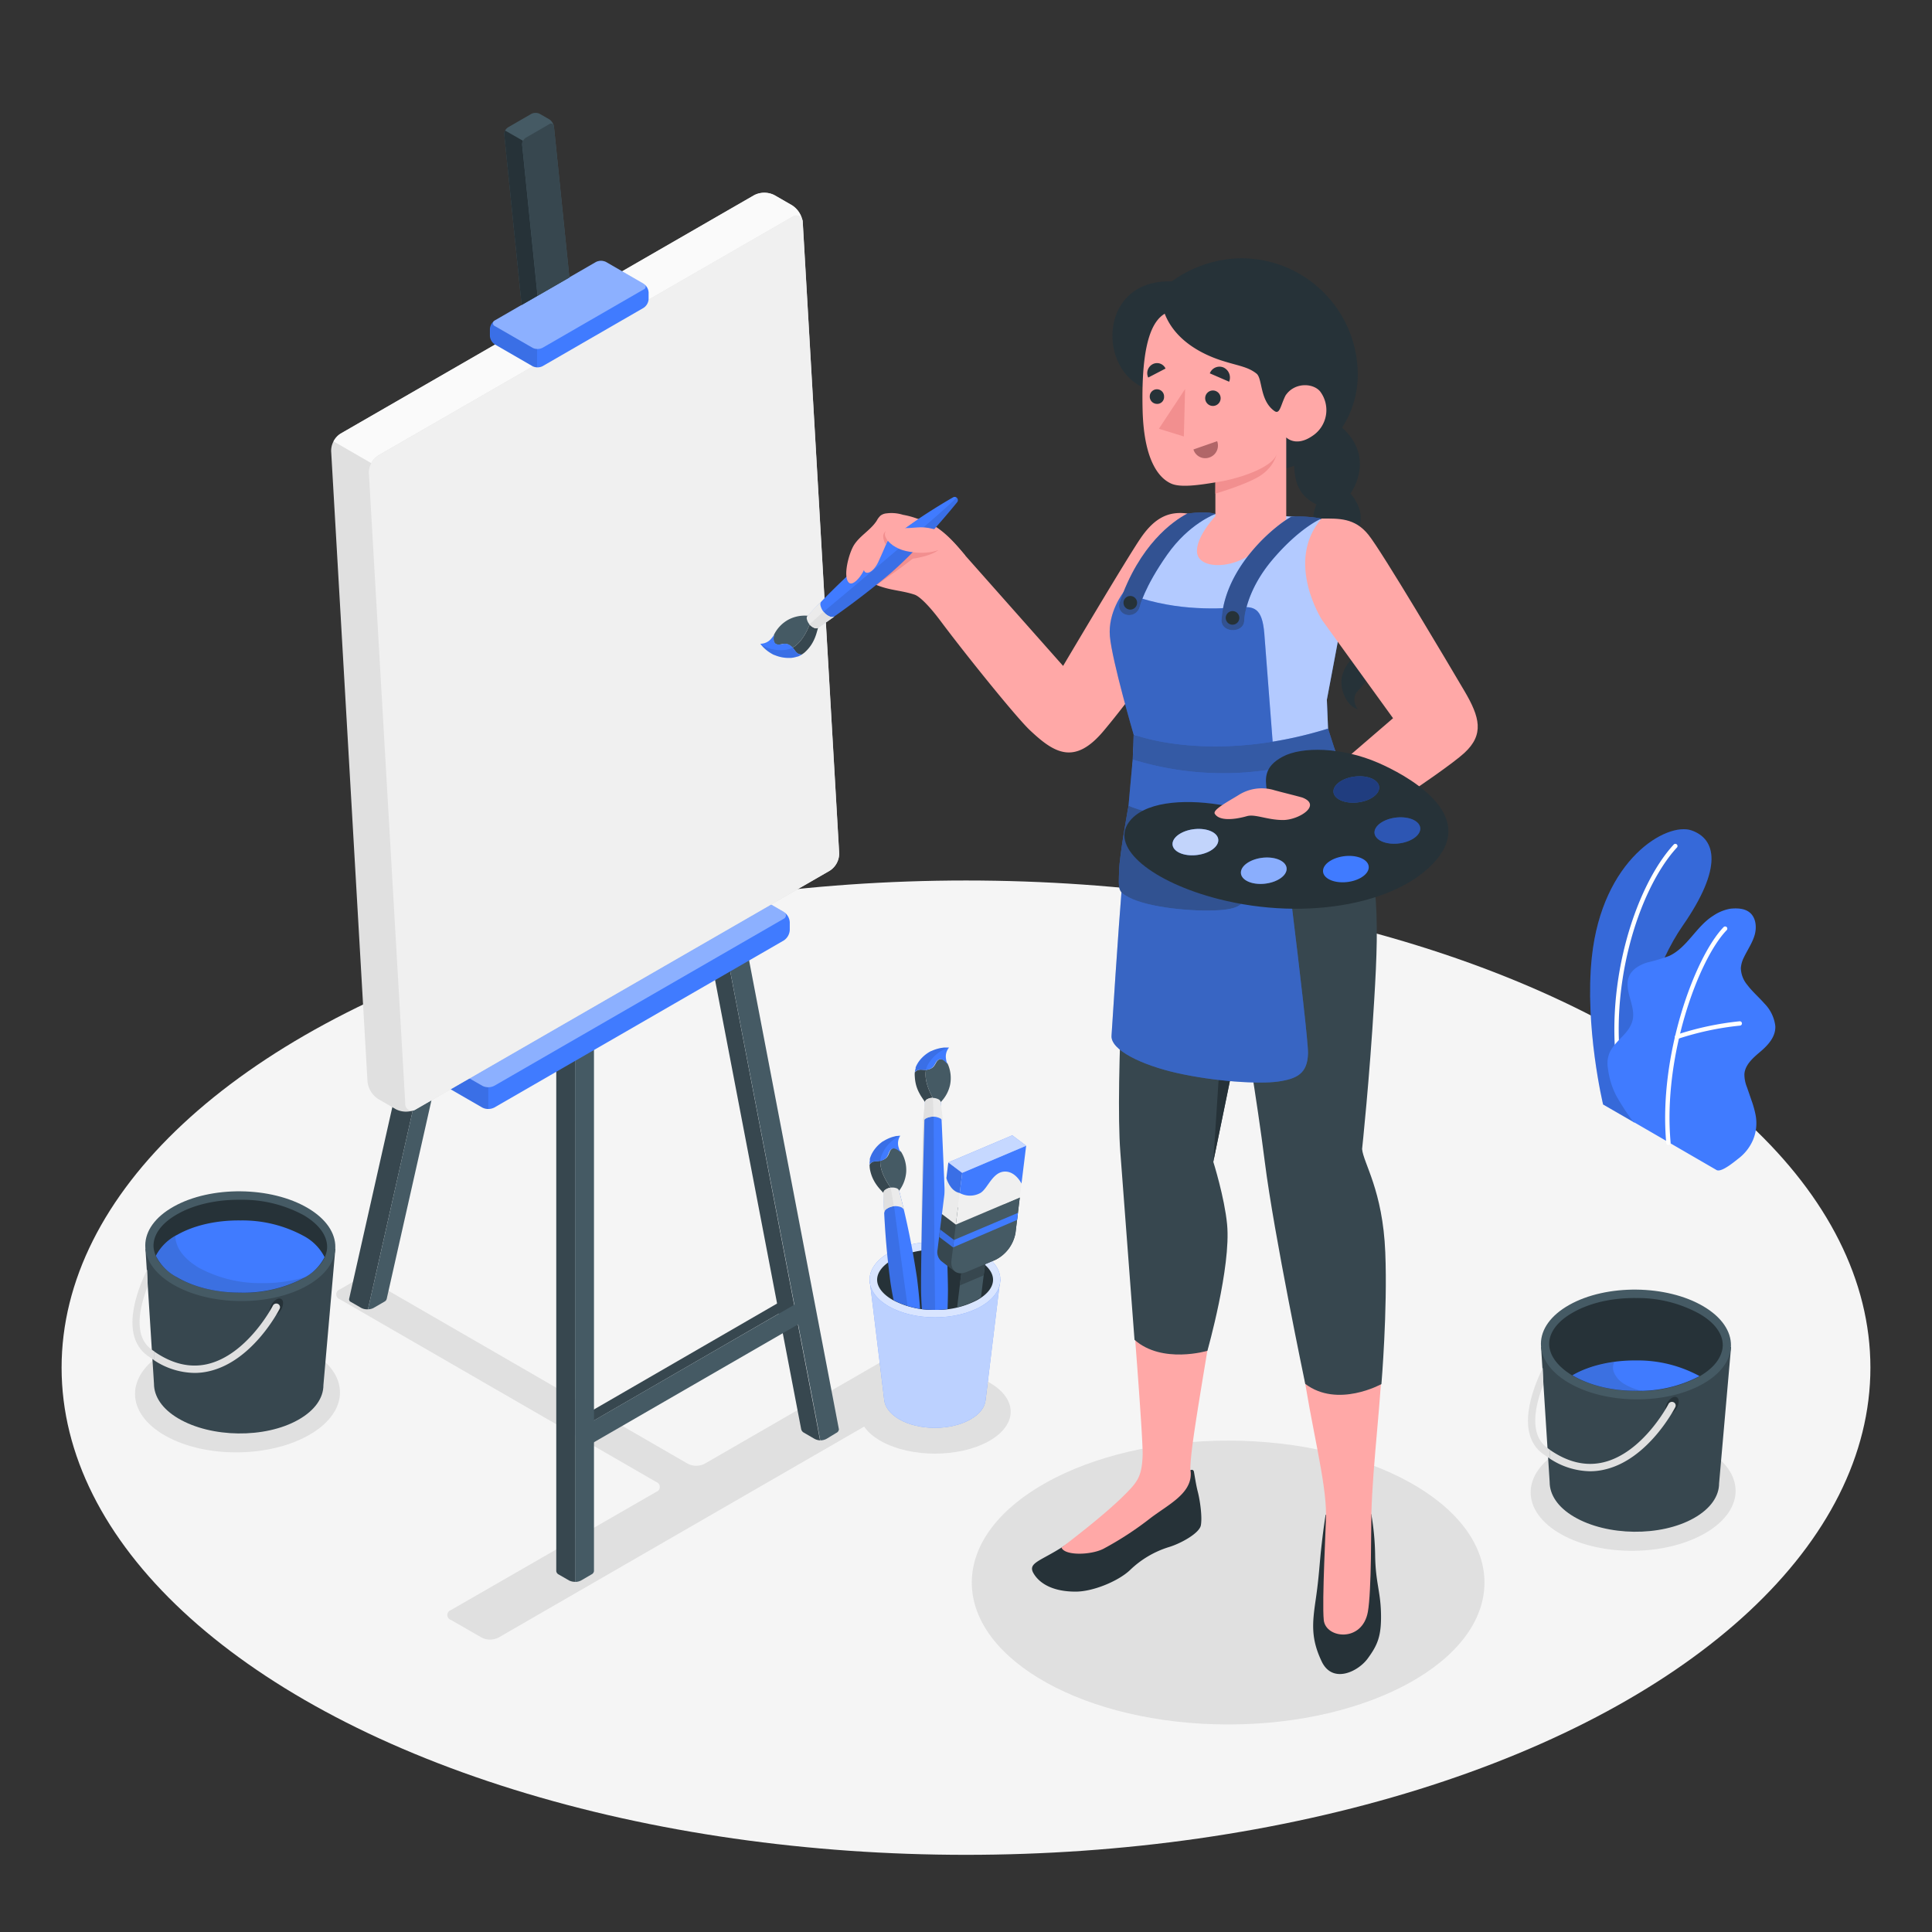 <svg xmlns="http://www.w3.org/2000/svg" xmlns:xlink="http://www.w3.org/1999/xlink" viewBox="0 0 500 500"><rect x="0" y="0" width="500" height="500" fill="#333333" stroke="none"/><defs><clipPath id="freepik--clip-path--inject-336"><path d="M241.5,339A22.21,22.21,0,0,1,231,336.37c-2.45-1.39-4-3.25-4-5.21,0-1.55-7.71-41-7.71-41l21.79-24.67,30.07,23.06s-4.18,28-5.22,38c-.19,1.85-9,4.31-9,4.55,0,3.16-3.18,4.85-5.42,5.93A23.26,23.26,0,0,1,241.5,339Z" style="fill:none"></path></clipPath></defs><g id="freepik--Floor--inject-336"><ellipse id="freepik--floor--inject-336" cx="250" cy="353.95" rx="234.06" ry="126.08" style="fill:#f5f5f5"></ellipse></g><g id="freepik--Shadows--inject-336"><path id="freepik--Shadow--inject-336" d="M441.29,375c10.42,5.87,10.52,15.56.23,21.66s-27.08,6.27-37.5.4-10.53-15.56-.23-21.66S430.87,369.1,441.29,375Z" style="fill:#e0e0e0"></path><path id="freepik--shadow--inject-336" d="M80.1,349.53c10.42,5.87,10.52,15.56.23,21.65s-27.08,6.28-37.5.41S32.3,356,42.59,349.93,69.68,343.66,80.1,349.53Z" style="fill:#e0e0e0"></path><path id="freepik--shadow--inject-336" d="M129,423.81,239.59,360a1.34,1.34,0,0,0,0-2.53l-7.94-4.58a4.83,4.83,0,0,0-4.38,0l-44.9,25.92a4.83,4.83,0,0,1-4.38,0L96.13,331.5a4.81,4.81,0,0,0-4.37,0l-3.84,2.21a1.34,1.34,0,0,0,0,2.53l81.94,47.31a1.34,1.34,0,0,1,0,2.53L116.67,416.7a1.33,1.33,0,0,0,0,2.52l8,4.59A4.83,4.83,0,0,0,129,423.81Z" style="fill:#e0e0e0"></path><path id="freepik--shadow--inject-336" d="M255.82,357.67c7.66,4.24,7.66,11.11,0,15.35s-20.07,4.24-27.72,0-7.66-11.11,0-15.35S248.17,353.43,255.82,357.67Z" style="fill:#e0e0e0"></path><ellipse id="freepik--shadow--inject-336" cx="317.84" cy="409.56" rx="66.34" ry="36.73" style="fill:#e0e0e0"></ellipse></g><g id="freepik--Plant--inject-336"><g id="freepik--Plants--inject-336"><path d="M423,290.53l-8.12-4.69s-4.83-20.08-2.91-38.15c2.71-25.41,19.43-35,25.79-32.78s8.2,9.59-2.32,24.72C429.23,248.56,421.61,267.15,423,290.53Z" style="fill:#407BFF"></path><g style="opacity:0.15"><path d="M423,290.53l-8.12-4.69s-4.83-20.08-2.91-38.15c2.71-25.41,19.43-35,25.79-32.78s8.2,9.59-2.32,24.72C429.23,248.56,421.61,267.15,423,290.53Z"></path></g><path d="M419.64,280.67h.07a.57.57,0,0,0,.45-.66c-4.45-23.43,3.74-49.76,13.87-60.72a.57.57,0,0,0-.83-.77c-10.32,11.16-18.66,37.92-14.15,61.7A.58.58,0,0,0,419.64,280.67Z" style="fill:#fff"></path><path d="M444.27,302.82c1.28.65,4.7-2.27,5.65-3a12,12,0,0,0,3.73-4.74,11.22,11.22,0,0,0,.65-6.75,25.74,25.74,0,0,0-1-3.52l-1.17-3.4a8.86,8.86,0,0,1-.68-3.46c.18-2.38,2.2-4.14,4-5.67,2-1.68,4.13-3.88,4-6.73a10,10,0,0,0-2.81-5.83c-1.45-1.65-3.14-3.09-4.46-4.85a7,7,0,0,1-1.65-4.35,7.4,7.4,0,0,1,.82-2.81c.91-1.9,2.15-3.67,2.74-5.69s.37-4.5-1.25-5.85c-1.34-1.1-3.24-1.17-5-1a11.36,11.36,0,0,0-4.47,1.83c-4.39,2.74-6.7,8.23-11.4,10.4a48.47,48.47,0,0,1-5.73,1.71c-1.9.61-3.82,1.69-4.62,3.52-1.58,3.6,1.9,7.77.85,11.56-.93,3.36-4.07,4.79-5.72,7.85a7.05,7.05,0,0,0-.63,4.37,21,21,0,0,0,2.19,7.21,65.4,65.4,0,0,0,4.34,6.67Z" style="fill:#407BFF"></path><path d="M431.84,296.34h0a.58.58,0,0,0,.52-.62c-2.06-22.28,7.22-47.47,14.51-55a.56.56,0,1,0-.81-.78c-7.44,7.7-16.91,33.31-14.83,55.91A.57.57,0,0,0,431.84,296.34Z" style="fill:#fff"></path><path d="M434.06,268.86l.16,0a75.74,75.74,0,0,1,16.08-3.43.56.56,0,0,0,.51-.61.55.55,0,0,0-.62-.51,76.53,76.53,0,0,0-16.35,3.5.55.55,0,0,0-.34.72A.57.57,0,0,0,434.06,268.86Z" style="fill:#fff"></path></g></g><g id="freepik--Canvas--inject-336"><g id="freepik--canvas--inject-336"><polygon points="202.55 339.4 202.55 336.52 151.26 366.19 153.71 367.63 202.55 339.4" style="fill:#37474f"></polygon><path d="M138.6,144.11a.69.69,0,0,1,.33.74L96.44,333.49l-1.22,5.35a3.23,3.23,0,0,1-1.69-.33s0,0,0,0l-2.85-1.64a.7.7,0,0,1-.32-.75l43.62-193.65a.68.68,0,0,1,1-.44Z" style="fill:#37474f"></path><path d="M143.93,141.54,100.09,336.1a1.11,1.11,0,0,1-.54.73l-2.85,1.65a3,3,0,0,1-1.48.36l1.22-5.35L139,144.36Z" style="fill:#455a64"></path><path d="M148.83,403.74v5.63a3.35,3.35,0,0,1-1.58-.36l0,0-2.65-1.53a1.1,1.1,0,0,1-.64-.91V237.6l4.9,2.82Z" style="fill:#37474f"></path><path d="M153.72,237.61v169a1.11,1.11,0,0,1-.65.85L150.43,409a3.14,3.14,0,0,1-1.6.39v-169Z" style="fill:#455a64"></path><path d="M212.23,372.76a3.34,3.34,0,0,1-1.52-.44L208,370.75a1.39,1.39,0,0,1-.67-.95l-29.14-152,4.89,2.82,28.12,146.65Z" style="fill:#37474f"></path><path d="M217.11,369.91v0a1.11,1.11,0,0,1-.67.92L214,372.31l-.12.07a3.32,3.32,0,0,1-1.6.38l-1-5.47L183.07,220.64l4.91-2.81L217.07,369.7v0Z" style="fill:#455a64"></path><polygon points="152.03 374.22 207.44 342.23 207.44 336.59 152.03 368.58 152.03 374.22" style="fill:#455a64"></polygon><path d="M106.83,272.45v2a3.45,3.45,0,0,0,1.57,2.71l16.41,9.47a3.43,3.43,0,0,0,3.12,0l74.9-43.23a3.46,3.46,0,0,0,1.56-2.71v-2a3.44,3.44,0,0,0-1.56-2.7l-16.41-9.48a3.45,3.45,0,0,0-3.13,0L108.4,269.74A3.45,3.45,0,0,0,106.83,272.45Z" style="fill:#407BFF"></path><path d="M108.4,271.55,124.81,281a3.43,3.43,0,0,0,3.12,0l74.9-43.23a1,1,0,0,0,0-1.8l-16.41-9.48a3.45,3.45,0,0,0-3.13,0L108.4,269.74A1,1,0,0,0,108.4,271.55Z" style="fill:#fff;opacity:0.4"></path><path d="M126.37,281.4V287a3.27,3.27,0,0,1-1.56-.37l-16.41-9.48a3.48,3.48,0,0,1-1.56-2.7v-2a3.45,3.45,0,0,1,1.25-2.48c-.54.49-.43,1.15.31,1.58L124.81,281A3.3,3.3,0,0,0,126.37,281.4Z" style="opacity:0.1"></path><path d="M102.45,287.07l-4.56-2.64a6.21,6.21,0,0,1-2.78-4.5L85.7,116.73a5.32,5.32,0,0,1,2.43-4.5L195.21,50.49a5.74,5.74,0,0,1,5.2,0L205,53.13a6.17,6.17,0,0,1,2.77,4.5l9.42,163.2a5.32,5.32,0,0,1-2.43,4.5L107.66,287.07A5.76,5.76,0,0,1,102.45,287.07Z" style="fill:#e0e0e0"></path><path d="M207.69,57.18c-.28-1.32-1.41-1.79-2.72-1L97.89,117.87a4.94,4.94,0,0,0-1.79,2l-9.78-5.64a5.21,5.21,0,0,1,1.81-2L195.21,50.5a5.78,5.78,0,0,1,5.19,0l4.6,2.65A6.24,6.24,0,0,1,207.69,57.18Z" style="fill:#fafafa"></path><path d="M95.46,122.37l9.42,163.2a1.71,1.71,0,0,0,2.78,1.5l107.08-61.74a5.32,5.32,0,0,0,2.43-4.5l-9.42-163.2a1.7,1.7,0,0,0-2.77-1.5L97.89,117.87A5.37,5.37,0,0,0,95.46,122.37Z" style="fill:#f0f0f0"></path><path d="M128.11,89.16l9.69,5.6a2.9,2.9,0,0,0,2.63,0l26.12-15.08a2.92,2.92,0,0,0,1.31-2.28V75.7a2.92,2.92,0,0,0-1.31-2.28l-9.7-5.6a2.94,2.94,0,0,0-2.62,0L128.11,82.9a2.91,2.91,0,0,0-1.32,2.28v1.71A2.89,2.89,0,0,0,128.11,89.16Z" style="fill:#407BFF"></path><path d="M128.11,84.42,137.8,90a2.9,2.9,0,0,0,2.63,0l26.12-15.08a.8.8,0,0,0,0-1.52l-9.7-5.6a2.94,2.94,0,0,0-2.62,0L128.11,82.9A.8.8,0,0,0,128.11,84.42Z" style="fill:#fff;opacity:0.4"></path><path d="M139,90.33v4.72a2.48,2.48,0,0,1-1.15-.29l-9.69-5.59a2.91,2.91,0,0,1-1.31-2.28V85.18a2.89,2.89,0,0,1,1.07-2.1c-.48.4-.4,1,.24,1.34L137.8,90A2.49,2.49,0,0,0,139,90.33Z" style="opacity:0.1"></path><path d="M130.51,34.83a2.12,2.12,0,0,1,1-1.89l6-3.47a2.42,2.42,0,0,1,2.19,0l2.44,1.4a2.8,2.8,0,0,1,1.22,1.89l4,39.05L135,78.92Z" style="fill:#455a64"></path><path d="M139.11,76.55,135,78.92l-4.5-44.08a2.11,2.11,0,0,1,.22-1.06l4.63,2.66a2,2,0,0,0-.22,1.07Z" style="fill:#263238"></path><path d="M135.14,37.5a2.11,2.11,0,0,1,1-1.89l6-3.47a.75.75,0,0,1,1.22.62l4,39.05-8.22,4.74Z" style="fill:#37474f"></path></g></g><g id="freepik--paint-buckets--inject-336"><g id="freepik--Paint--inject-336"><path d="M448,348.61H398.83l2.22,34.94h0c0,3.25,2.07,6.51,6.33,9,8.52,5,22.41,5.19,31,.34,4.35-2.45,6.52-5.71,6.52-9Z" style="fill:#37474f"></path><path d="M406.1,337.72c-9.66,5.45-9.76,14.44-.22,20.09s25.12,5.81,34.78.37,9.77-14.43.22-20.08S415.76,332.28,406.1,337.72Z" style="fill:#455a64"></path><path d="M445.85,348.19a5.91,5.91,0,0,1-.35,1.92c-.75,2.31-2.75,4.45-5.88,6.21A33.49,33.49,0,0,1,423.24,360c-6.18-.08-12-1.49-16.27-4-3-1.79-5-4-5.7-6.2a6.11,6.11,0,0,1-.35-2.06c.05-3,2.25-5.89,6.24-8.11,4.33-2.46,10.16-3.78,16.35-3.7A33.14,33.14,0,0,1,439.8,340C443.74,342.27,445.88,345.19,445.85,348.19Z" style="fill:#263238"></path><path d="M423.51,352.08c-6.19-.05-12,1.26-16.35,3.72l-.24.14.05,0c4.31,2.55,10.09,4,16.27,4a33.49,33.49,0,0,0,16.38-3.69l.23-.14-.05,0A33.47,33.47,0,0,0,423.51,352.08Z" style="fill:#407BFF"></path><path d="M425.09,360a15.21,15.21,0,0,1-4.47-1.68,6.39,6.39,0,0,1-3-3.31,3.22,3.22,0,0,1-.19-1.1,3.62,3.62,0,0,1,.35-1.43,29.77,29.77,0,0,0-10.58,3.34l-.24.14.05,0c4.31,2.55,10.09,4,16.27,4C423.86,360,424.48,360,425.09,360Z" style="fill:#263238;opacity:0.15"></path><path d="M432.73,361.73c1-.54,1.73-.08,1.72,1a3.81,3.81,0,0,1-1.76,3c-1,.55-1.74.09-1.72-1A3.85,3.85,0,0,1,432.73,361.73Z" style="fill:#263238"></path><path d="M399.4,358.37c-2.12,5.42-3.76,12.81,1,16.32.26.19.5.36.76.53l0,2.29c-.62-.38-1.27-.81-1.89-1.27-7.05-5.22-2.74-16.66,0-22.22Z" style="fill:#e0e0e0"></path><path d="M433.55,364.18c-.27.55-7.05,13.52-18.2,16.12a16.25,16.25,0,0,1-3.84.46,19.4,19.4,0,0,1-10.39-3.25l0-2.29c4.61,3.2,9.24,4.3,13.78,3.24,10.29-2.41,16.88-15,16.93-15.16a1,1,0,0,1,1.29-.4A.92.92,0,0,1,433.55,364.18Z" style="fill:#e0e0e0"></path></g><g id="freepik--paint--inject-336"><path d="M86.79,323.16H37.64l2.21,34.95h0c0,3.24,2.07,6.51,6.33,9,8.51,5,22.41,5.19,31,.34,4.36-2.45,6.53-5.71,6.52-9Z" style="fill:#37474f"></path><path d="M44.91,312.28c-9.67,5.44-9.76,14.44-.22,20.09s25.12,5.81,34.78.37,9.77-14.43.22-20.08S54.57,306.84,44.91,312.28Z" style="fill:#455a64"></path><path d="M84.66,322.74a6.19,6.19,0,0,1-.35,1.93c-.75,2.3-2.76,4.44-5.89,6.21a33.56,33.56,0,0,1-16.37,3.69c-6.19-.08-12-1.5-16.27-4-3-1.79-5-4-5.7-6.21a6.07,6.07,0,0,1-.35-2.06c.05-3,2.25-5.88,6.23-8.11,4.34-2.46,10.17-3.77,16.35-3.69a33.26,33.26,0,0,1,16.3,4C82.54,316.83,84.68,319.75,84.66,322.74Z" style="fill:#263238"></path><path d="M45.78,330.53c4.3,2.54,10.08,4,16.27,4a33.56,33.56,0,0,0,16.37-3.69A12.49,12.49,0,0,0,84,325.34a12.8,12.8,0,0,0-5.43-5.49,33.15,33.15,0,0,0-16.3-4c-6.18-.08-12,1.23-16.35,3.69A12.61,12.61,0,0,0,40.34,325,12.69,12.69,0,0,0,45.78,330.53Z" style="fill:#407BFF"></path><path d="M78.42,330.88l.7-.42a37.21,37.21,0,0,1-11.43,1.61,33.44,33.44,0,0,1-16.27-4c-3-1.79-5-4-5.7-6.21a6,6,0,0,1-.34-2,12.13,12.13,0,0,0-5,5.17,12.69,12.69,0,0,0,5.44,5.51c4.3,2.54,10.08,4,16.27,4A33.56,33.56,0,0,0,78.42,330.88Z" style="fill:#263238;opacity:0.15"></path><path d="M71.54,336.29c1-.54,1.73-.08,1.72,1a3.86,3.86,0,0,1-1.77,3c-1,.54-1.73.09-1.72-1A3.81,3.81,0,0,1,71.54,336.29Z" style="fill:#263238"></path><path d="M38.21,332.92c-2.12,5.43-3.77,12.82,1,16.33.27.19.51.36.77.52l0,2.3c-.63-.39-1.27-.81-1.89-1.27-7-5.23-2.74-16.66,0-22.22Z" style="fill:#e0e0e0"></path><path d="M72.35,338.74c-.26.55-7,13.52-18.19,16.12a16.32,16.32,0,0,1-3.85.45,19.38,19.38,0,0,1-10.38-3.24l0-2.3c4.61,3.2,9.24,4.3,13.78,3.25,10.29-2.41,16.88-15,16.93-15.16a1,1,0,0,1,1.29-.41A.93.93,0,0,1,72.35,338.74Z" style="fill:#e0e0e0"></path></g></g><g id="freepik--Character--inject-336"><g id="freepik--character--inject-336"><path d="M307.3,132.9c-4.88-.67-8.49,1.12-12.06,6.31s-20.11,33.13-20.11,33.13L249.8,143.76c-3.44-4.15-5.89-6.87-10.75-9.19a12.7,12.7,0,0,0-6.07,0c-6.08,1.82-16.32,11.22-8.49,15.68,4.65,2.66,8.14,2.29,12.21,3.65,1.32.44,3.88,3,6.73,6.83,6.43,8.61,19.53,24.87,23.1,28.24,6.24,5.88,11.51,9.23,19.09.18C295,178,307.3,159.91,307.3,159.91v-27" style="fill:#ffa8a7"></path><path d="M235.11,142.78l-9.3,8.14a4,4,0,0,1,1.09.46l5.42-3.87c1.76-1.25,3.89-2.92,3.89-2.92s4.62-.61,6.53-2.17S235.11,142.78,235.11,142.78Z" style="fill:#f28f8f"></path><g id="freepik--Brush--inject-336"><path d="M209.06,159.35h0a216.12,216.12,0,0,1,16.53-16,152.23,152.23,0,0,1,21.1-14.66h0l0,0h0a.83.83,0,0,1,.75,0,.85.85,0,0,1,.37,1.14.91.91,0,0,1-.11.16h0s-9.23,11.54-17.7,18.75a214.61,214.61,0,0,1-18.34,13.72h0a1.06,1.06,0,0,1-1,0,3.22,3.22,0,0,1-1.89-2.22A1,1,0,0,1,209.06,159.35Z" style="fill:#407BFF"></path><path d="M247.86,129.85a.91.91,0,0,1-.11.16h0s-9.23,11.54-17.7,18.75c-5.7,4.85-12,9.39-15.56,11.83l-1.34-2.27s34.79-29,34.34-29.61A.85.85,0,0,1,247.86,129.85Z" style="opacity:0.1"></path><path d="M209.54,161.62c-.28.71-1.78,4.57-4.45,6a3.15,3.15,0,0,0-.93-.72c-1.36-.7-2.21.24-3.29-.17s-.56-2.44-.56-2.46h0a8.92,8.92,0,0,1,3.74-3.91,9,9,0,0,1,5-1l2.65,3.13h0Z" style="fill:#455a64"></path><path d="M207.47,169.41c-1.37,0-1.62-.94-2.38-1.78,2.67-1.44,4.17-5.3,4.45-6l2.17.86c-.13.44-.26.92-.41,1.43l-.12.38c-.09.25-.18.52-.29.78a10.44,10.44,0,0,1-.59,1.22,9.44,9.44,0,0,1-.52.83,10.36,10.36,0,0,1-1.46,1.65A6.1,6.1,0,0,1,207.47,169.41Z" style="fill:#37474f"></path><path d="M207.45,169.42a4.39,4.39,0,0,1-.47.27l0,0-.37.17-.15.06-.11,0-.21.07-.26.07-.58.13-.58.08-.58,0a9.2,9.2,0,0,1-3.46-.65l-.23-.1-.07,0-.26-.12a10.24,10.24,0,0,1-1.5-.94c-.21-.16-.4-.31-.58-.47l-.46-.43-.19-.2-.16-.19a2,2,0,0,1-.25-.3,2.53,2.53,0,0,1-.2-.27,3.6,3.6,0,0,0,2.81-1.32,6.55,6.55,0,0,0,.77-1.06s-.51,2,.56,2.46,1.93-.53,3.29.17a3.15,3.15,0,0,1,.93.72c.76.84,1,1.8,2.38,1.78Z" style="fill:#407BFF"></path><path d="M196.73,166.66a9.5,9.5,0,0,0,6.83,1.48,4.68,4.68,0,0,0,1.53-.51c.76.84,1,1.8,2.38,1.78h0a4.39,4.39,0,0,1-.47.27l0,0-.37.17-.15.06-.11,0-.21.07-.26.07-.58.13-.58.08-.58,0a9.2,9.2,0,0,1-3.46-.65l-.23-.1-.07,0-.26-.12a10.24,10.24,0,0,1-1.5-.94c-.21-.16-.4-.31-.58-.47l-.46-.43-.19-.2-.16-.19a2,2,0,0,1-.25-.3,2.53,2.53,0,0,1-.2-.27Z" style="opacity:0.1"></path><path d="M211.71,162.48a1.06,1.06,0,0,1-1,0,3.22,3.22,0,0,1-1.89-2.22,1,1,0,0,1,.19-.94c1.09-1.19,2.31-2.46,3.61-3.79a1.32,1.32,0,0,0-.26,1.22,4.07,4.07,0,0,0,2.38,2.8,1.29,1.29,0,0,0,1.26-.08C214.38,160.67,212.8,161.76,211.71,162.48Z" style="fill:#ebebeb"></path><path d="M213.15,158.32a3.79,3.79,0,0,0,1.64,1.26,1.29,1.29,0,0,0,1.26-.08c-1.67,1.17-3.25,2.26-4.34,3a1.06,1.06,0,0,1-1,0,3.12,3.12,0,0,1-1.22-.89v-.05l3.61-3.25Z" style="fill:#e0e0e0"></path></g><path d="M237.56,134.3a20.48,20.48,0,0,0-3.88-1.07,9.92,9.92,0,0,0-4.24-.37,3,3,0,0,0-1.52.55,4.57,4.57,0,0,0-1,1.31c-1.57,2.45-4.29,3.84-5.86,6.26-1.39,2.15-3,8.34-1.35,9.82,1,.92,3.09-1.49,3.87-3.28.35,1.38,2.37.79,3.73-2.12,1.13-2.4,2.42-5.54,2.42-5.54Z" style="fill:#ffa8a7"></path><path d="M229.24,137.47a1.69,1.69,0,0,0-.65,1.6,4.39,4.39,0,0,0,.66,1.87l.45-1.08Z" style="fill:#f28f8f"></path><path d="M249.8,143.76c-2.82-3.34-5.35-6.12-8.18-6.84-3.8-1-4.71,0-9.09-.31-6.22-.43-3.33,4.86,1.95,6s8.26-.23,8.26-.23S247.61,149.54,249.8,143.76Z" style="fill:#ffa8a7"></path><path d="M316.17,122.07h10.14A25.08,25.08,0,0,0,351.39,97h0a30.16,30.16,0,0,0-30.15-30.16h0a31.33,31.33,0,0,0-18,6c-19.14-.65-19.37,23.53-6.21,27.89C297,114.54,302.31,122.07,316.17,122.07Z" style="fill:#263238"></path><path d="M334.9,119.25c.12,3.42,0,8.5,5.8,11.28,0,0-3.33,6.83,3.44,10.08,0,0-2.55,6.78,3.08,9.77a8.36,8.36,0,0,0,2.65,9.44s-4.2,6.49,0,10.73a9.15,9.15,0,0,0-2.65,5c-.42,3,1.27,7.14,4.17,8,0,0-2-2.64,0-4.73s3.91-4.46,1.41-7.72c0,0,5.61-2.84,2-11.3,0,0,4.76-6.15-1.24-10.73,0,0,4.15-7.07-2.82-10.56,0,0,3.91-4.76-1.25-10.78,0,0,7.26-9.81-3.28-18Z" style="fill:#263238"></path><path d="M354.89,391.85a68,68,0,0,1,1,10.93c.12,6.63,1.34,9,1.5,14.42.19,6.22-.89,8.54-3.41,12s-9.15,6.66-11.94.76-2.44-9.78-1.55-15.88c.93-6.3,1-9.79,1.58-14.6.47-4.23,1-7.45,1-7.45Z" style="fill:#263238"></path><path d="M336.07,347.81l21.84-.4c-.33,14.58-2.65,30.76-3,44.44-.08,2.58.06,20-.91,25.31-1.46,8-10.91,6.89-11.41,2.12s.61-25.11.58-27.21c.08-8.78-4-23.59-6.19-39.34C336.86,352,336.17,348.56,336.07,347.81Z" style="fill:#ffa8a7"></path><path d="M308,380.51s.86-.46,1,.45c.21,1.1.53,3.36,1,5.15.63,2.5,1.16,6.62.78,8.65s-5.12,4.66-8.2,5.6a25.19,25.19,0,0,0-10.16,6c-3.05,2.87-9.63,5.59-14.12,5.55-5.3,0-9-1.76-10.75-4.61s1.59-3.18,7.66-7.11l4.7-3.06c9.61-6.27,13.13-9.64,15.84-15.91Z" style="fill:#263238"></path><path d="M295.71,376.62c.16-4.51-2.94-42.81-2.94-42.81l20.75,9.46c-4.45,26.51-5.39,32.76-5.47,37.1h0a4.14,4.14,0,0,1,.12,1.11c0,5.15-5.83,7.93-10.37,11.36a84.57,84.57,0,0,1-12.26,8c-3.3,1.65-10,1.8-10.82-.32,5.52-4.21,13.55-10.52,17.94-15.33C294.75,382.9,295.55,381.14,295.71,376.62Z" style="fill:#ffa8a7"></path><path d="M349,205.55c8,17.49,8,31,6.64,53.33-1.2,20.46-3.13,38.48-3.13,38.48.31,3.63,5.36,10.72,6,26.77.61,15-1,34.07-1,34.07s-11.33,6.29-19.71-.05c0,0-8.09-38.61-10.46-57.39-2.06-16.39-5.66-37.33-5.66-37.33L314,300.67s2.9,9.19,3.57,16.18c1.07,11-5.1,32.74-5.1,32.74s-11.71,3.49-18.86-2.85c0,0-2.68-35.27-3.67-48.57-1.34-17.82,1.47-66.07,3.67-91.61Z" style="fill:#37474f"></path><path d="M321.62,263.43l-3.14-28s-14.1-1.88-20.48-7.88c0,0,3.27,8.75,15.08,10.45l3.34,25.34L314,300.67Z" style="fill:#263238"></path><path d="M331.9,133.54h0c4.21.29,11.88,1,11.88,1,4.42,2.47,5.54,4.49,6.36,10.36.35,2.5-1.69,9.17-3.44,18.64l-3.31,17.56.36,8.71c1.72,5.32,5.61,11.92,9.05,21.66-16.88,9.42-31,9.77-43.88,8.12-9.79-1.25-15-3.62-16.69-6,.36-9.62,1.15-15.55,1.32-25.6.07-4.22-.3-8.49-.46-13.35-6.57-5.4-6.65-14.37-3.06-20.17,8.32-13.47,16.41-22,21.77-21.52Z" style="fill:#407BFF"></path><path d="M331.9,133.54h0c4.21.29,11.88,1,11.88,1,4.42,2.47,5.54,4.49,6.36,10.36.35,2.5-1.69,9.17-3.44,18.64l-3.31,17.56.36,8.71c1.72,5.32,5.61,11.92,9.05,21.66-16.88,9.42-31,9.77-43.88,8.12-9.79-1.25-15-3.62-16.69-6,.36-9.62,1.15-15.55,1.32-25.6.07-4.22-.3-8.49-.46-13.35-6.57-5.4-6.65-14.37-3.06-20.17,8.32-13.47,16.41-22,21.77-21.52Z" style="fill:#fff;opacity:0.6"></path><path d="M295.7,105.93c.33,14.59,5.07,18.2,7.44,19.24s7,.4,11.4-.33v8.75s-5.13,5.38-4.74,9.4,8.06,4.46,13.83.54a44.27,44.27,0,0,0,8.52-7.7,3.12,3.12,0,0,0,.73-2V113.2s2.44,2.59,6.75-.37a8,8,0,0,0,2-11.55c-1.87-2.2-6.64-2.36-8.93,1.07-1.29,2.52-1.46,5.05-2.91,4-3.84-2.77-3-8.41-4.62-9.67-2.31-1.84-4.85-2-9.38-3.49-4.19-1.4-11.54-4.76-14.36-12C298.21,83.12,295.3,88.71,295.7,105.93Z" style="fill:#ffa8a7"></path><path d="M311.9,103a2,2,0,1,0,2.06-1.94A2,2,0,0,0,311.9,103Z" style="fill:#263238"></path><path d="M297.56,102.52a1.88,1.88,0,0,0,1.75,2,1.77,1.77,0,0,0,1.95-1.83,1.85,1.85,0,1,0-3.7-.18Z" style="fill:#263238"></path><polygon points="306.7 100.69 306.38 112.96 299.92 110.96 306.7 100.69" style="fill:#f28f8f"></polygon><path d="M314.55,124.83c4.69-.61,14.35-3.39,15.85-7.2A9.91,9.91,0,0,1,327,122.5c-2.89,2.47-12.47,5.25-12.47,5.25Z" style="fill:#f28f8f"></path><path d="M313.1,96.62l5,2.17a2.88,2.88,0,0,0-1.49-3.7A2.68,2.68,0,0,0,313.1,96.62Z" style="fill:#263238"></path><path d="M315,114.18l-6.14,2.14a3.18,3.18,0,0,0,4.07,2.09A3.25,3.25,0,0,0,315,114.18Z" style="fill:#b16668"></path><path d="M297.16,97.71l4.48-2.33a2.42,2.42,0,0,0-3.33-1.13A2.64,2.64,0,0,0,297.16,97.71Z" style="fill:#263238"></path><path d="M290.79,153.24c12,4.88,23.35,4.41,29.88,3.94,3.77-.28,6,0,6.54,6.85.26,3.41,2.17,28.15,2.17,28.15s-20,5.31-36-2.09c0,0-5.59-19.11-6.14-25.42S290.79,153.24,290.79,153.24Z" style="fill:#407BFF"></path><path d="M290.79,153.24c12,4.88,23.35,4.41,29.88,3.94,3.77-.28,6,0,6.54,6.85.26,3.41,2.17,28.15,2.17,28.15s-20,5.31-36-2.09c0,0-5.59-19.11-6.14-25.42S290.79,153.24,290.79,153.24Z" style="fill:#263238;opacity:0.3"></path><path d="M293.15,196.52s-1.16,12.11-2.56,29.65-2.69,38.17-2.93,41.88,7.83,7.57,16.81,9.61c9.9,2.24,21.39,2.95,26.32,2.24s7.58-2.12,7.72-7.26-8.65-73.89-8.65-73.89Z" style="fill:#407BFF"></path><path d="M293.15,196.52s-1.16,12.11-2.56,29.65-2.69,38.17-2.93,41.88,7.83,7.57,16.81,9.61c9.9,2.24,21.39,2.95,26.32,2.24s7.58-2.12,7.72-7.26-8.65-73.89-8.65-73.89Z" style="fill:#263238;opacity:0.3"></path><path d="M293.39,190.09c6,2.18,24.8,6.38,50.31-1.53l1.93,6a79,79,0,0,1-52.48,2Z" style="fill:#407BFF"></path><path d="M293.39,190.09c6,2.18,24.8,6.38,50.31-1.53l1.93,6a79,79,0,0,1-52.48,2Z" style="fill:#263238;opacity:0.45"></path><path d="M334.23,133.71c-3.8,2-17.27,12.64-18.1,26.85,0,3.36,5.87,3.36,5.87,0,0,0,.17-7.33,7.38-15.8,7.09-8.32,12.6-10.56,12.6-10.56A34.38,34.38,0,0,0,334.23,133.71Z" style="fill:#407BFF"></path><path d="M307.3,132.9c-3.8,2-12.41,8.07-17.57,23.1-.88,3.57,4.38,4.5,5.26.93,0,0,1.08-4.84,7.05-13.35,5.72-8.16,12.51-10.57,12.51-10.57S312.79,132.2,307.3,132.9Z" style="fill:#407BFF"></path><g style="opacity:0.55"><path d="M334.23,133.71c-3.8,2-17.27,12.64-18.1,26.85,0,3.36,5.87,3.36,5.87,0,0,0,.17-7.33,7.38-15.8,7.09-8.32,12.6-10.56,12.6-10.56A34.38,34.38,0,0,0,334.23,133.71Z" style="fill:#263238"></path><path d="M307.3,132.9c-3.8,2-12.41,8.07-17.57,23.1-.88,3.57,4.38,4.5,5.26.93,0,0,1.08-4.84,7.05-13.35,5.72-8.16,12.51-10.57,12.51-10.57S312.79,132.2,307.3,132.9Z" style="fill:#263238"></path></g><path d="M320.74,159.91a1.76,1.76,0,1,1-1.76-1.76A1.75,1.75,0,0,1,320.74,159.91Z" style="fill:#263238"></path><path d="M294.28,156a1.76,1.76,0,1,1-1.76-1.76A1.76,1.76,0,0,1,294.28,156Z" style="fill:#263238"></path><path d="M292.07,208.49c5.08,2.6,20.62,4.06,30.51,2.65,0,0,.46,16.88,0,19.65s-1.24,4.38-7,4.76c-7,.46-18.55-.7-23.49-3.35-2.83-1.52-2.6-2-2.47-6.83C289.71,221.28,292.07,208.49,292.07,208.49Z" style="fill:#407BFF"></path><path d="M292.07,208.49c5.08,2.6,20.62,4.06,30.51,2.65,0,0,.46,16.88,0,19.65s-1.24,4.38-7,4.76c-7,.46-18.55-.7-23.49-3.35-2.83-1.52-2.6-2-2.47-6.83C289.71,221.28,292.07,208.49,292.07,208.49Z" style="fill:#263238;opacity:0.55"></path><path d="M342,134.2c4.46,0,8.58-.24,12.15,4.2S375,172.06,379,178.84s5.13,11.25,0,16c-5.52,5.1-34,23.51-34,23.51l-11-9.65,26.52-22.83-18.37-25.4S332.41,145.4,342,134.2Z" style="fill:#ffa8a7"></path><path d="M345.09,218.34C339,223,329.38,230.7,319.49,230.7c-12.55,0-19.67-7-15.36-10.76s20.35-5.33,30-11.25Z" style="fill:#ffa8a7"></path><path d="M356.76,197.45c-9.51-4.15-19.84-4.27-24.79-1.63s-4.5,5.74-4.14,8.68c.29,2.4-3.3,5.16-12.32,3.74-9.53-1.51-19.64-.69-23.4,4.6-4.79,6.72,6.34,15.49,23.18,19.81,23.11,5.93,48.18,1.15,57.25-11.16C381.09,209.85,363.68,200.47,356.76,197.45Z" style="fill:#263238"></path><path d="M313.25,220.18c-2.48,1.42-6.22,1.58-8.36.34s-1.87-3.39.6-4.82,6.21-1.58,8.36-.35S315.72,218.75,313.25,220.18Z" style="fill:#407BFF"></path><path d="M330.94,227.58c-2.47,1.43-6.21,1.58-8.35.35s-1.88-3.4.6-4.83,6.21-1.58,8.35-.34S333.41,226.15,330.94,227.58Z" style="fill:#407BFF"></path><path d="M352.19,227.16c-2.47,1.43-6.21,1.58-8.35.35s-1.88-3.4.6-4.83,6.21-1.58,8.35-.34S354.66,225.73,352.19,227.16Z" style="fill:#407BFF"></path><path d="M365.51,217.18c-2.47,1.42-6.21,1.58-8.35.34s-1.87-3.39.6-4.82,6.21-1.58,8.35-.35S368,215.75,365.51,217.18Z" style="fill:#407BFF"></path><path d="M354.89,206.56c-2.47,1.42-6.21,1.58-8.35.34s-1.87-3.39.6-4.82,6.21-1.58,8.35-.35S357.37,205.13,354.89,206.56Z" style="fill:#407BFF"></path><path d="M313.25,220.18c-2.48,1.42-6.22,1.58-8.36.34s-1.87-3.39.6-4.82,6.21-1.58,8.36-.35S315.72,218.75,313.25,220.18Z" style="fill:#fafafa;opacity:0.7"></path><path d="M330.94,227.58c-2.47,1.43-6.21,1.58-8.35.35s-1.88-3.4.6-4.83,6.21-1.58,8.35-.34S333.41,226.15,330.94,227.58Z" style="fill:#fafafa;opacity:0.4"></path><path d="M365.51,217.18c-2.47,1.42-6.21,1.58-8.35.34s-1.87-3.39.6-4.82,6.21-1.58,8.35-.35S368,215.75,365.51,217.18Z" style="opacity:0.3"></path><path d="M354.89,206.56c-2.47,1.42-6.21,1.58-8.35.34s-1.87-3.39.6-4.82,6.21-1.58,8.35-.35S357.37,205.13,354.89,206.56Z" style="opacity:0.5"></path><path d="M337,206.39c-3-.82-4.19-1.07-7.15-1.87a11.17,11.17,0,0,0-9.4,1.3c-2.71,1.66-6.66,3.76-6.07,4.77,1.07,1.83,4.73,1.65,8.32.63,2.14-.61,5.25,1,9.35,1S342.23,208.36,337,206.39Z" style="fill:#ffa8a7"></path></g></g><g id="freepik--Brushes--inject-336"><g id="freepik--Penciles--inject-336"><g id="freepik--pencil-can--inject-336"><g id="freepik--Can--inject-336"><path d="M258.86,331.16H225.05l3.78,31.12h0c.17,1.8,1.44,3.58,3.82,5,5.14,3,13.47,3,18.61,0,2.38-1.37,3.65-3.15,3.82-5h0Z" style="fill:#407BFF"></path><path d="M258.86,331.16H225.05l3.78,31.12h0c.17,1.8,1.44,3.58,3.82,5,5.14,3,13.47,3,18.61,0,2.38-1.37,3.65-3.15,3.82-5h0Z" style="fill:#fff;opacity:0.65"></path><path d="M230,324.25c6.61-3.81,17.32-3.81,23.93,0s6.61,10,0,13.82-17.32,3.81-23.93,0S223.4,328.07,230,324.25Z" style="fill:#407BFF"></path><path d="M230,324.25c6.61-3.81,17.32-3.81,23.93,0s6.61,10,0,13.82-17.32,3.81-23.93,0S223.4,328.07,230,324.25Z" style="fill:#fff;opacity:0.8"></path><path d="M242,339a22.39,22.39,0,0,1-11-2.59c-2.56-1.48-4-3.33-4-5.21s1.41-3.73,4-5.21a24.51,24.51,0,0,1,22,0c2.56,1.48,4,3.33,4,5.21s-1.41,3.73-4,5.21A22.46,22.46,0,0,1,242,339Z" style="fill:#263238"></path></g><g style="clip-path:url(#freepik--clip-path--inject-336)"><g id="freepik--brush--inject-336"><path d="M232.7,308.17h0a213.94,213.94,0,0,1,4.61,22.51,152,152,0,0,1,1.07,25.67v0h0a.83.83,0,0,1-.41.63.84.84,0,0,1-1.16-.3.51.51,0,0,1-.07-.17h0s-4.79-14-6.34-25a217.3,217.3,0,0,1-1.76-22.83h0a1.06,1.06,0,0,1,.49-.82,3.21,3.21,0,0,1,2.88-.41A1.06,1.06,0,0,1,232.7,308.17Z" style="fill:#407BFF"></path><path d="M236.81,356.73a.51.51,0,0,1-.07-.17h0s-4.79-14-6.34-25c-1-7.41-1.48-15.18-1.65-19.48l2.64.09S237.24,357.09,238,357A.84.84,0,0,1,236.81,356.73Z" style="opacity:0.1"></path><path d="M230.52,307.36c-.45-.62-2.9-4-2.69-7a3.47,3.47,0,0,0,1.11-.4c1.32-.78,1-2,1.91-2.68s2.36.83,2.37.84h0a8.91,8.91,0,0,1,1.3,5.25,9.13,9.13,0,0,1-1.82,4.78l-4.07.55h0Z" style="fill:#455a64"></path><path d="M225.05,301.43c.72-1.16,1.67-.86,2.78-1.05-.21,3,2.24,6.36,2.69,7l-1.89,1.36c-.3-.34-.64-.7-1-1.1l-.26-.31c-.17-.21-.34-.43-.51-.67a9.78,9.78,0,0,1-.71-1.15,9,9,0,0,1-.42-.88,10.18,10.18,0,0,1-.61-2.12A6.5,6.5,0,0,1,225.05,301.43Z" style="fill:#37474f"></path><path d="M225.05,301.41l0-.54a.13.13,0,0,0,0-.06l.06-.4,0-.15,0-.12a1.6,1.6,0,0,1,0-.21c0-.09.05-.17.07-.26a5.37,5.37,0,0,1,.21-.56,5.05,5.05,0,0,1,.24-.53c.09-.17.19-.34.29-.51a9.09,9.09,0,0,1,2.4-2.57l.21-.15.06,0,.24-.15a10.88,10.88,0,0,1,1.59-.77c.25-.09.49-.17.71-.23l.62-.16.27-.05.24,0a3.47,3.47,0,0,1,.39-.05l.33,0a3.6,3.6,0,0,0-.39,3.08,6.17,6.17,0,0,0,.48,1.22s-1.45-1.53-2.37-.84-.59,1.9-1.91,2.68a3.47,3.47,0,0,1-1.11.4c-1.11.19-2.06-.11-2.78,1.05Z" style="fill:#407BFF"></path><path d="M233.13,293.84a9.54,9.54,0,0,0-4.91,5,4.48,4.48,0,0,0-.39,1.56c-1.11.19-2.06-.11-2.78,1.05v0l0-.54a.13.13,0,0,0,0-.06l.06-.4,0-.15,0-.12a1.6,1.6,0,0,1,0-.21c0-.09.05-.17.07-.26a5.37,5.37,0,0,1,.21-.56,5.05,5.05,0,0,1,.24-.53c.09-.17.19-.34.29-.51a9.09,9.09,0,0,1,2.4-2.57l.21-.15.06,0,.24-.15a10.88,10.88,0,0,1,1.59-.77c.25-.09.49-.17.71-.23l.62-.16.27-.05.24,0a3.47,3.47,0,0,1,.39-.05l.33,0Z" style="opacity:0.1"></path><path d="M228.63,308.72a1.06,1.06,0,0,1,.49-.81,3.21,3.21,0,0,1,2.88-.41,1.08,1.08,0,0,1,.7.67c.41,1.56.83,3.27,1.26,5.07a1.35,1.35,0,0,0-.89-.87,4.07,4.07,0,0,0-3.64.51,1.33,1.33,0,0,0-.61,1.11C228.73,312,228.66,310,228.63,308.72Z" style="fill:#ebebeb"></path><path d="M231.38,312.17a3.88,3.88,0,0,0-1.95.71,1.33,1.33,0,0,0-.61,1.11c-.09-2-.16-3.95-.19-5.27a1.06,1.06,0,0,1,.49-.81,3,3,0,0,1,1.4-.55l0,0,.81,4.79Z" style="fill:#e0e0e0"></path></g><g id="freepik--brush--inject-336"><path d="M243.47,285.21h0s1.73,37,1.86,48.4a153,153,0,0,1-2.23,25.59v.05h0a.84.84,0,0,1-1.59.13.64.64,0,0,1-.06-.18h0s-3-14.48-3.08-25.61,1-48.35,1-48.35h0a1.09,1.09,0,0,1,.59-.75,3.24,3.24,0,0,1,2.91,0A1.1,1.1,0,0,1,243.47,285.21Z" style="fill:#407BFF"></path><path d="M241.49,359.38a.64.64,0,0,1-.06-.18h0s-3-14.48-3.08-25.61c-.08-7.48.31-40.72.69-45l2.6.43s.22,70.78,1,70.82A.85.85,0,0,1,241.49,359.38Z" style="opacity:0.1"></path><path d="M241.41,284.13c-.37-.67-2.37-4.3-1.77-7.27a3.21,3.21,0,0,0,1.15-.26c1.41-.59,1.22-1.85,2.24-2.41s2.23,1.13,2.24,1.14h0a9,9,0,0,1,.62,5.38,9.15,9.15,0,0,1-2.42,4.5l-4.11,0h0Z" style="fill:#455a64"></path><path d="M236.75,277.55c.86-1.06,1.76-.64,2.89-.69-.6,3,1.4,6.6,1.77,7.27l-2,1.11c-.26-.38-.54-.78-.83-1.23l-.22-.33c-.14-.23-.28-.48-.41-.73a10,10,0,0,1-.57-1.23q-.17-.44-.3-.93a10.63,10.63,0,0,1-.33-2.18A5.27,5.27,0,0,1,236.75,277.55Z" style="fill:#37474f"></path><path d="M236.75,277.53c0-.18.06-.36.1-.54l0-.05c0-.13.07-.26.11-.39s0-.1,0-.15a1.17,1.17,0,0,1,0-.11,1.8,1.8,0,0,1,.08-.21,2.44,2.44,0,0,1,.1-.24c.09-.18.18-.36.28-.53a5.19,5.19,0,0,1,.31-.5c.11-.16.22-.31.34-.46a9.23,9.23,0,0,1,2.72-2.25l.22-.11.07,0,.26-.12a10.89,10.89,0,0,1,1.68-.55c.26-.06.5-.11.73-.14s.44-.06.63-.08l.27,0h.64l.33,0a3.62,3.62,0,0,0-.78,3,6.06,6.06,0,0,0,.32,1.27s-1.24-1.7-2.24-1.14-.83,1.82-2.24,2.41a3.21,3.21,0,0,1-1.15.26c-1.13.05-2-.37-2.89.69Z" style="fill:#407BFF"></path><path d="M245.73,271.06a9.52,9.52,0,0,0-5.5,4.3,4.61,4.61,0,0,0-.59,1.5c-1.13.05-2-.37-2.89.69v0c0-.18.06-.36.1-.54l0-.05c0-.13.07-.26.11-.39s0-.1,0-.15a1.17,1.17,0,0,1,0-.11,1.8,1.8,0,0,1,.08-.21,2.44,2.44,0,0,1,.1-.24c.09-.18.18-.36.28-.53a5.19,5.19,0,0,1,.31-.5c.11-.16.22-.31.34-.46a9.23,9.23,0,0,1,2.72-2.25l.22-.11.07,0,.26-.12a10.89,10.89,0,0,1,1.68-.55c.26-.06.5-.11.73-.14s.44-.06.63-.08l.27,0h.64l.33,0Z" style="opacity:0.1"></path><path d="M239.36,285.24a1.09,1.09,0,0,1,.59-.75,3.24,3.24,0,0,1,2.91,0,1.1,1.1,0,0,1,.61.75c.21,1.6.4,3.35.59,5.19a1.32,1.32,0,0,0-.76-1,4.08,4.08,0,0,0-3.68,0,1.36,1.36,0,0,0-.75,1C239.05,288.45,239.22,286.54,239.36,285.24Z" style="fill:#ebebeb"></path><path d="M241.64,289a3.91,3.91,0,0,0-2,.45,1.36,1.36,0,0,0-.75,1c.18-2,.35-3.94.49-5.24a1.09,1.09,0,0,1,.59-.75,2.9,2.9,0,0,1,1.46-.36l0,0,.19,4.85Z" style="fill:#e0e0e0"></path></g><g id="freepik--brush--inject-336"><path d="M249.5,323.71l-2.7,21.92a1.41,1.41,0,0,0,.69,1.28,4.55,4.55,0,0,0,4.08.5,1.43,1.43,0,0,0,1-1.07l2.7-21.92Z" style="fill:#455a64"></path><polygon points="254.57 330.06 248.39 332.68 249.5 323.71 255.26 324.42 254.57 330.06" style="fill:#37474f"></polygon><path d="M260.33,307.2l-.54,4.46,4.13-1.75-1.11,9.17a9.66,9.66,0,0,1-5.25,7l-7.27,3.07a3.2,3.2,0,0,1-3,0c-.08,0-3.18-2.35-3.82-2.9a3.11,3.11,0,0,1-.83-2.86l1.12-9.18Z" style="fill:#37474f"></path><path d="M250.29,329.13l7.27-3.07a9.66,9.66,0,0,0,5.25-7l1.11-9.17-16.55,7-1.12,9.18C245.92,328.86,247.72,330.22,250.29,329.13Z" style="fill:#455a64"></path><polygon points="247.37 316.92 263.92 309.91 265.57 296.52 249.02 303.54 247.37 316.92" style="fill:#f0f0f0"></polygon><polygon points="247.37 316.92 249.02 303.54 245.43 300.83 243.78 314.21 247.37 316.92" style="fill:#ebebeb"></polygon><polygon points="246.89 320.9 263.44 313.89 263.22 315.71 246.65 322.82 246.89 320.9" style="fill:#407BFF"></polygon><polygon points="246.89 320.9 243.3 318.19 243.06 320.11 246.65 322.82 246.89 320.9" style="fill:#407BFF"></polygon><polygon points="246.89 320.9 243.3 318.19 243.06 320.11 246.65 322.82 246.89 320.9" style="opacity:0.1"></polygon><path d="M244.93,304.92s.9,3.35,3.45,3.83l.64-5.21-3.59-2.71Z" style="fill:#407BFF"></path><path d="M244.93,304.92s.9,3.35,3.45,3.83l.64-5.21-3.59-2.71Z" style="opacity:0.1"></path><path d="M248.38,308.75a5.55,5.55,0,0,0,5.33,0c2-1.14,3.23-5.87,6.78-5.53,2.5.24,3.87,3.08,3.87,3.08l1.21-9.81-16.55,7Z" style="fill:#407BFF"></path><polygon points="265.57 296.52 261.98 293.81 245.43 300.83 249.02 303.54 265.57 296.52" style="fill:#407BFF"></polygon><polygon points="265.57 296.52 261.98 293.81 245.43 300.83 249.02 303.54 265.57 296.52" style="fill:#fff;opacity:0.7"></polygon></g></g></g></g></g></svg>